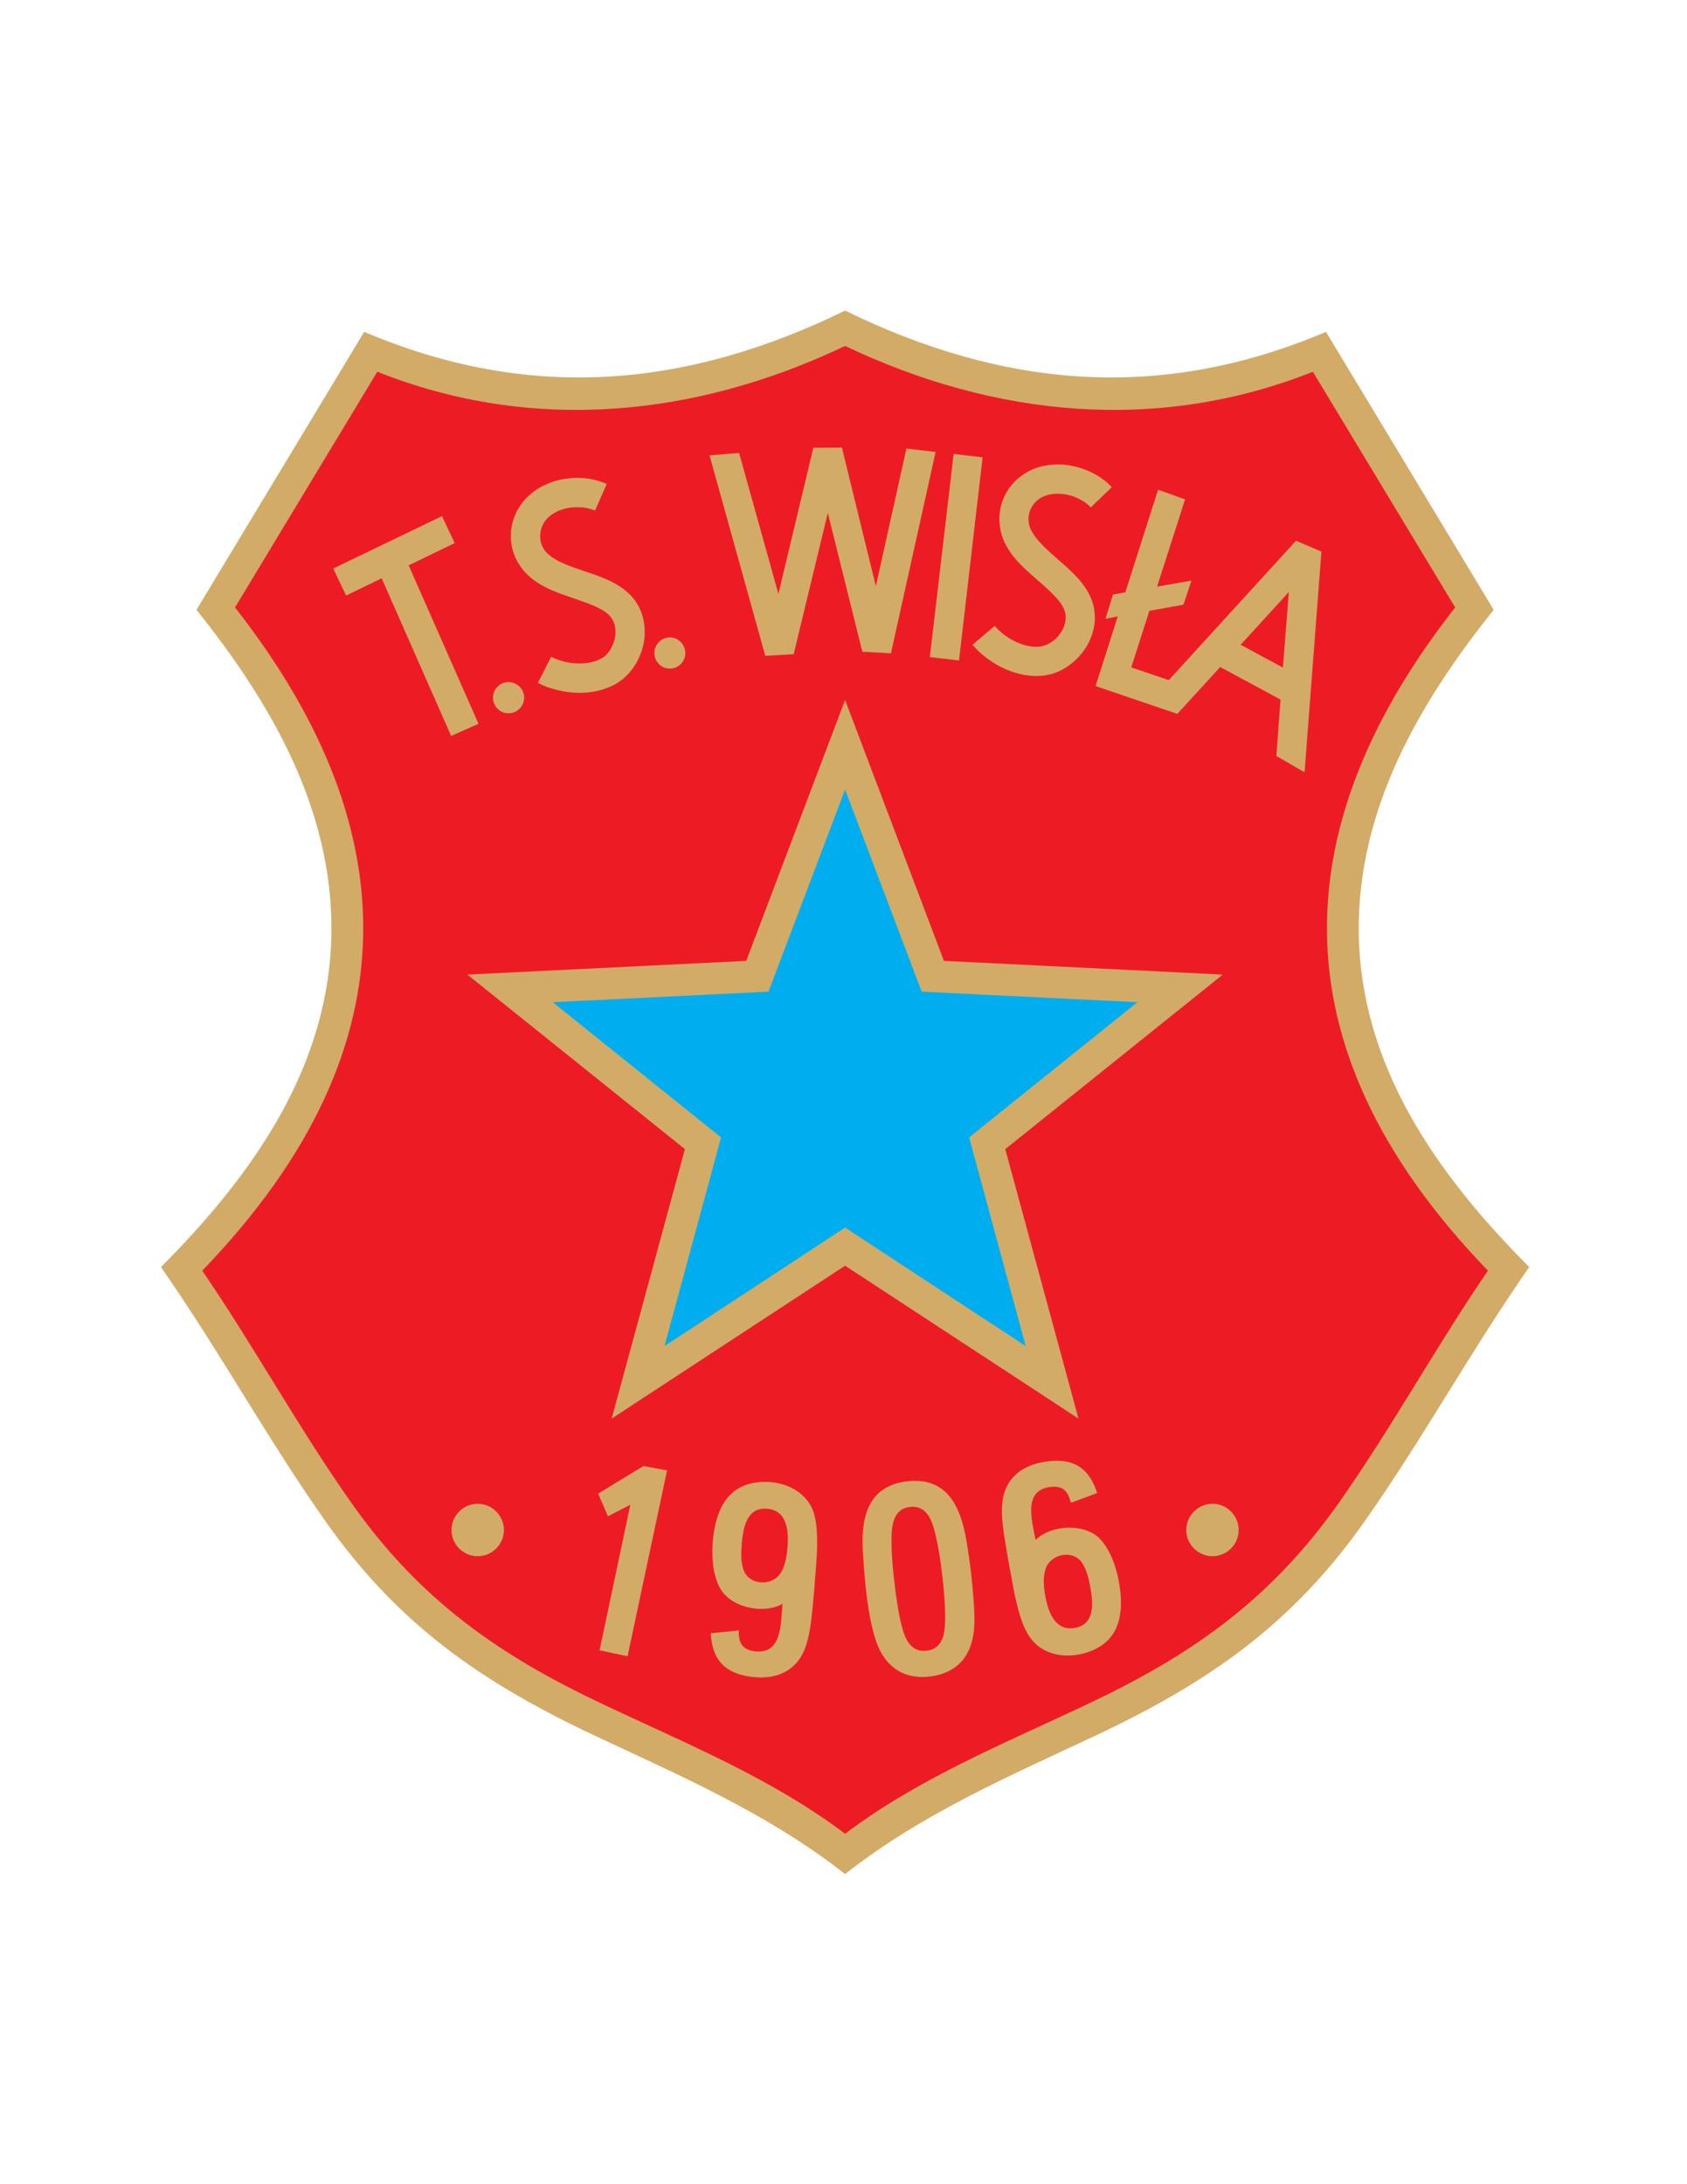 <?xml version="1.0" encoding="iso-8859-1"?>
<!-- Generator: Adobe Illustrator 24.0.1, SVG Export Plug-In . SVG Version: 6.00 Build 0)  -->
<svg version="1.1" id="Layer_1" xmlns="http://www.w3.org/2000/svg" xmlns:xlink="http://www.w3.org/1999/xlink" x="0px" y="0px"
	 viewBox="0 0 612 792" style="enable-background:new 0 0 612 792;" xml:space="preserve">
<path style="fill:#D2AB67;" d="M306.576,679.552c-28.08-22.104-60.048-35.712-92.016-50.76c-19.728-9.36-37.152-19.224-52.92-31.32
	c-15.84-12.24-29.952-26.64-43.056-45.144c-21.312-30.096-39.024-62.568-60.192-92.88c33.192-33.336,61.344-72.648,61.848-121.68
	c0.36-44.568-22.032-83.016-48.96-116.64l60.84-100.8c59.832,25.416,116.64,20.52,174.456-7.704
	c57.816,28.224,114.624,33.12,174.456,7.704l60.84,100.8c-26.928,33.624-49.32,72.072-48.96,116.64
	c0.504,49.032,28.656,88.344,61.848,121.68c-21.168,30.312-38.88,62.784-60.192,92.88c-13.104,18.504-27.216,32.904-43.056,45.144
	c-15.768,12.096-33.192,21.96-52.92,31.32C366.624,643.84,334.656,657.448,306.576,679.552z"/>
<path style="fill:#ED1C24;" d="M306.576,664.936c26.64-20.088,57.168-32.472,87.048-46.584c19.152-9,35.856-18.432,50.832-30.024
	c14.976-11.52,28.296-25.2,40.752-42.696c19.44-27.504,35.568-57.096,54.576-84.888C499.68,419.2,481.752,378.16,481.392,337.84
	c-0.36-40.32,16.704-79.56,46.512-117.576L476.28,134.8c-56.376,22.392-115.56,16.416-169.704-9.36
	c-54.144,25.776-113.328,31.752-169.704,9.36l-51.624,85.464c29.808,38.016,46.872,77.256,46.512,117.576
	c-0.36,40.32-18.288,81.36-58.392,122.904c19.008,27.792,35.136,57.384,54.576,84.888c12.456,17.496,25.776,31.176,40.752,42.696
	c14.976,11.592,31.68,21.024,50.832,30.024C249.408,632.464,279.936,644.848,306.576,664.936z"/>
<polygon style="fill:#D2AB67;" points="306.576,253.816 342.432,348.424 443.592,353.392 364.68,416.68 391.248,514.384 
	306.576,458.944 221.904,514.384 248.472,416.68 169.56,353.392 270.72,348.424 "/>
<polygon style="fill:#00AEEF;" points="306.576,286.288 334.368,359.584 412.632,363.4 351.576,412.432 372.096,488.104 
	306.576,445.12 241.056,488.104 261.576,412.432 200.52,363.4 278.784,359.584 "/>
<polygon style="fill:#D2AB67;" points="227.664,600.568 217.512,598.408 228.672,545.632 220.536,549.808 217.008,541.6 
	233.424,531.592 241.992,533.176 "/>
<path style="fill:#D2AB67;" d="M269.064,560.032c-0.216,2.952-0.432,7.056,1.008,10.008c2.376,4.752,9.72,4.968,12.816,0.792
	c2.016-2.736,2.592-6.984,2.808-9.936c0.504-5.904-0.216-13.32-7.488-13.824C270.792,546.496,269.568,554.2,269.064,560.032
	L269.064,560.032z M283.608,585.088l0.288-3.528c-4.68,2.592-10.944,2.232-15.696,0.216c-2.736-1.152-5.112-2.952-6.552-5.184
	c-2.664-4.104-3.6-10.8-3.096-17.28c0.864-10.584,4.536-20.448,16.2-21.816c8.496-1.008,17.64,2.592,20.448,11.016
	c0.432,1.44,0.72,2.952,0.935,4.608l0,0c0.648,5.76,0.144,11.592-0.288,17.28l0,0c-0.144,1.44-0.216,2.808-0.288,3.888
	c-0.216,2.664-0.432,5.328-0.72,8.064c-0.504,5.112-1.08,11.232-3.024,15.912c-3.096,7.488-9.72,10.44-17.496,9.936
	c-11.448-0.864-15.984-6.48-16.488-15.984l10.152-1.008c-0.072,4.176,0.936,7.2,6.552,7.632
	C282.528,599.344,283.176,591.064,283.608,585.088z"/>
<path style="fill:#D2AB67;" d="M395.496,575.368c-0.504-2.88-1.368-6.912-3.528-9.432c-3.528-3.96-10.656-2.232-12.528,2.592
	c-1.224,3.168-0.792,7.416-0.216,10.296c1.08,5.904,3.672,12.816,10.8,11.448C397.368,588.904,396.576,581.128,395.496,575.368
	L395.496,575.368z M374.976,554.92l0.72,3.456c3.816-3.672,9.936-4.968,15.12-4.248c2.88,0.432,5.616,1.512,7.632,3.312
	c3.6,3.312,6.264,9.504,7.416,15.912c1.944,10.44,0.936,20.952-10.008,25.272c-7.92,3.168-17.712,2.088-22.536-5.4
	c-0.792-1.224-1.512-2.592-2.16-4.176l0,0c-2.088-5.4-3.168-11.16-4.176-16.776l0,0c-0.216-1.368-0.504-2.736-0.72-3.816
	c-0.504-2.664-0.936-5.256-1.368-7.992c-0.864-5.04-1.872-11.088-1.224-16.128c1.08-8.064,6.624-12.6,14.328-14.112
	c11.232-2.16,17.136,2.088,20.016,11.16l-9.504,3.528c-1.008-3.96-2.736-6.624-8.28-5.616
	C372.312,540.88,373.896,549.016,374.976,554.92z"/>
<path style="fill:#D2AB67;" d="M329.112,537.136c14.976-1.728,19.584,10.008,21.528,21.816c1.296,7.488,2.16,15.264,2.664,22.824
	c0.36,5.472,0.504,11.376-1.8,16.488c-2.664,5.976-7.992,8.928-14.184,9.648c-10.44,1.224-17.064-4.464-19.944-14.184
	c-2.808-9.432-3.672-20.664-4.32-30.528C312.264,551.248,314.208,538.864,329.112,537.136L329.112,537.136z M341.856,571.48
	c-0.648-5.616-1.368-10.224-2.232-13.896c-1.08-4.968-2.808-11.952-9.504-11.16c-6.624,0.72-6.768,7.92-6.696,13.032
	c0,3.816,0.36,8.496,1.008,14.04c0.648,5.688,1.368,10.296,2.16,13.896c1.152,5.04,2.808,11.952,9.576,11.16
	c6.696-0.792,6.768-7.92,6.696-13.032C342.864,581.776,342.504,577.096,341.856,571.48z"/>
<path style="fill:#D2AB67;" d="M173.304,564.28c5.184,0,9.504-4.248,9.504-9.504c0-5.184-4.32-9.504-9.504-9.504
	c-5.256,0-9.504,4.32-9.504,9.504C163.8,560.032,168.048,564.28,173.304,564.28z"/>
<path style="fill:#D2AB67;" d="M439.848,564.28c5.256,0,9.504-4.248,9.504-9.504c0-5.184-4.248-9.504-9.504-9.504
	c-5.184,0-9.504,4.32-9.504,9.504C430.344,560.032,434.664,564.28,439.848,564.28z"/>
<path style="fill:#D2AB67;" d="M184.464,258.64c3.096,0,5.688-2.52,5.688-5.688c0-3.096-2.592-5.616-5.688-5.616
	c-3.096,0-5.616,2.52-5.616,5.616C178.848,256.12,181.368,258.64,184.464,258.64z"/>
<path style="fill:#D2AB67;" d="M243,242.44c3.096,0,5.616-2.52,5.616-5.616c0-3.096-2.52-5.689-5.616-5.689
	c-3.096,0-5.616,2.592-5.616,5.689C237.384,239.92,239.904,242.44,243,242.44z"/>
<path style="fill:#D2AB67;" d="M199.944,238.192c2.952,1.44,6.408,2.376,9.864,2.376c3.096,0.072,6.048-0.504,8.352-1.8
	c0.36-0.216,0.648-0.432,1.008-0.648c1.872-1.512,3.24-3.888,3.816-6.408c0.576-2.448,0.36-5.04-0.792-7.056
	c-0.144-0.288-0.36-0.576-0.576-0.864l0,0c-2.448-3.096-7.848-4.896-13.32-6.768c-5.472-1.872-11.016-3.744-15.408-7.272
	c-1.728-1.368-3.096-2.88-4.248-4.608c-2.448-3.6-3.528-7.704-3.312-11.808c0.216-4.032,1.728-7.992,4.392-11.376
	c1.296-1.584,2.88-3.024,4.68-4.248c3.672-2.52,8.064-3.96,12.528-4.32c4.464-0.432,9.072,0.288,13.176,2.088l-4.248,9.648
	c-2.376-1.008-5.184-1.368-7.992-1.152c-2.808,0.216-5.472,1.08-7.56,2.52c-0.936,0.576-1.656,1.296-2.304,2.088
	c-1.224,1.584-1.944,3.384-2.016,5.328c-0.144,1.872,0.36,3.744,1.44,5.4c0.504,0.792,1.224,1.512,2.088,2.16
	c2.88,2.376,7.56,3.96,12.168,5.544c6.984,2.304,13.896,4.68,18.288,10.224v-0.072c0.504,0.648,0.936,1.44,1.44,2.232
	c2.52,4.392,3.024,9.72,1.944,14.616c-1.152,4.824-3.816,9.36-7.632,12.384c-0.72,0.576-1.512,1.08-2.304,1.584
	c-4.104,2.304-8.928,3.312-13.752,3.24c-5.04-0.144-10.224-1.368-14.544-3.6L199.944,238.192z"/>
<polygon style="fill:#D2AB67;" points="268.128,164.248 282.384,215.368 295.056,162.376 305.424,162.304 317.736,212.56 
	328.824,162.664 339.408,163.888 323.208,236.896 312.84,236.32 300.312,185.992 287.928,237.184 277.632,237.832 257.4,165.112 "/>
<polygon style="fill:#D2AB67;" points="356.472,165.832 347.904,239.488 337.32,238.264 345.96,164.608 "/>
<path style="fill:#D2AB67;" d="M360.864,226.96c2.088,2.448,4.968,4.608,8.136,5.976c2.808,1.224,5.76,1.872,8.424,1.512
	c0.36-0.072,0.792-0.144,1.152-0.288l0,0c2.376-0.648,4.536-2.304,6.048-4.464c1.44-2.016,2.232-4.464,1.944-6.768v-0.072
	c-0.072-0.288-0.144-0.576-0.216-1.008c-1.08-3.744-5.4-7.488-9.72-11.304c-4.392-3.816-8.856-7.632-11.52-12.6
	c-1.08-1.872-1.8-3.816-2.16-5.832c-0.864-4.247-0.288-8.496,1.44-12.168c1.728-3.672,4.68-6.84,8.424-8.856
	c1.728-1.008,3.744-1.728,5.904-2.16c4.32-0.936,8.928-0.576,13.248,0.792c4.248,1.296,8.28,3.672,11.376,6.912l-7.632,7.344
	c-1.8-1.872-4.248-3.312-6.912-4.176c-2.664-0.792-5.472-1.008-7.992-0.504c-1.008,0.216-2.016,0.576-2.952,1.08
	c-1.728,0.936-3.096,2.376-3.888,4.104c-0.792,1.656-1.08,3.6-0.648,5.544c0.144,0.936,0.504,1.872,1.08,2.808
	c1.8,3.312,5.472,6.552,9.144,9.792c5.544,4.824,11.016,9.576,12.96,16.344c0.216,0.792,0.432,1.656,0.504,2.592l0,0
	c0.72,5.04-0.864,10.152-3.744,14.256c-2.88,4.032-7.056,7.2-11.736,8.568h-0.072c-0.792,0.216-1.728,0.432-2.664,0.576
	c-4.68,0.576-9.504-0.36-13.968-2.304c-4.608-2.016-8.928-5.184-12.024-8.856L360.864,226.96z"/>
<path style="fill:#D2AB67;" d="M429.912,181.096l-10.152,31.608l12.456-2.16l-2.88,8.712l-12.384,2.232l-6.552,20.52l13.608,4.608
	l46.152-50.544l9.216,3.96l-6.12,79.992l-10.224-5.904l1.512-20.448l-21.888-11.808l-15.552,16.992l-29.664-10.08l8.064-25.272
	l-4.464,0.864l2.736-8.784l4.464-0.792l11.88-37.224L429.912,181.096L429.912,181.096z M465.408,242.08l2.16-27.432L450.072,233.8
	L465.408,242.08z"/>
<polygon style="fill:#D2AB67;" points="120.888,206.152 160.344,187.144 164.952,196.936 148.248,205 173.592,262.456 
	163.656,266.848 138.456,209.68 125.568,215.944 "/>
</svg>
